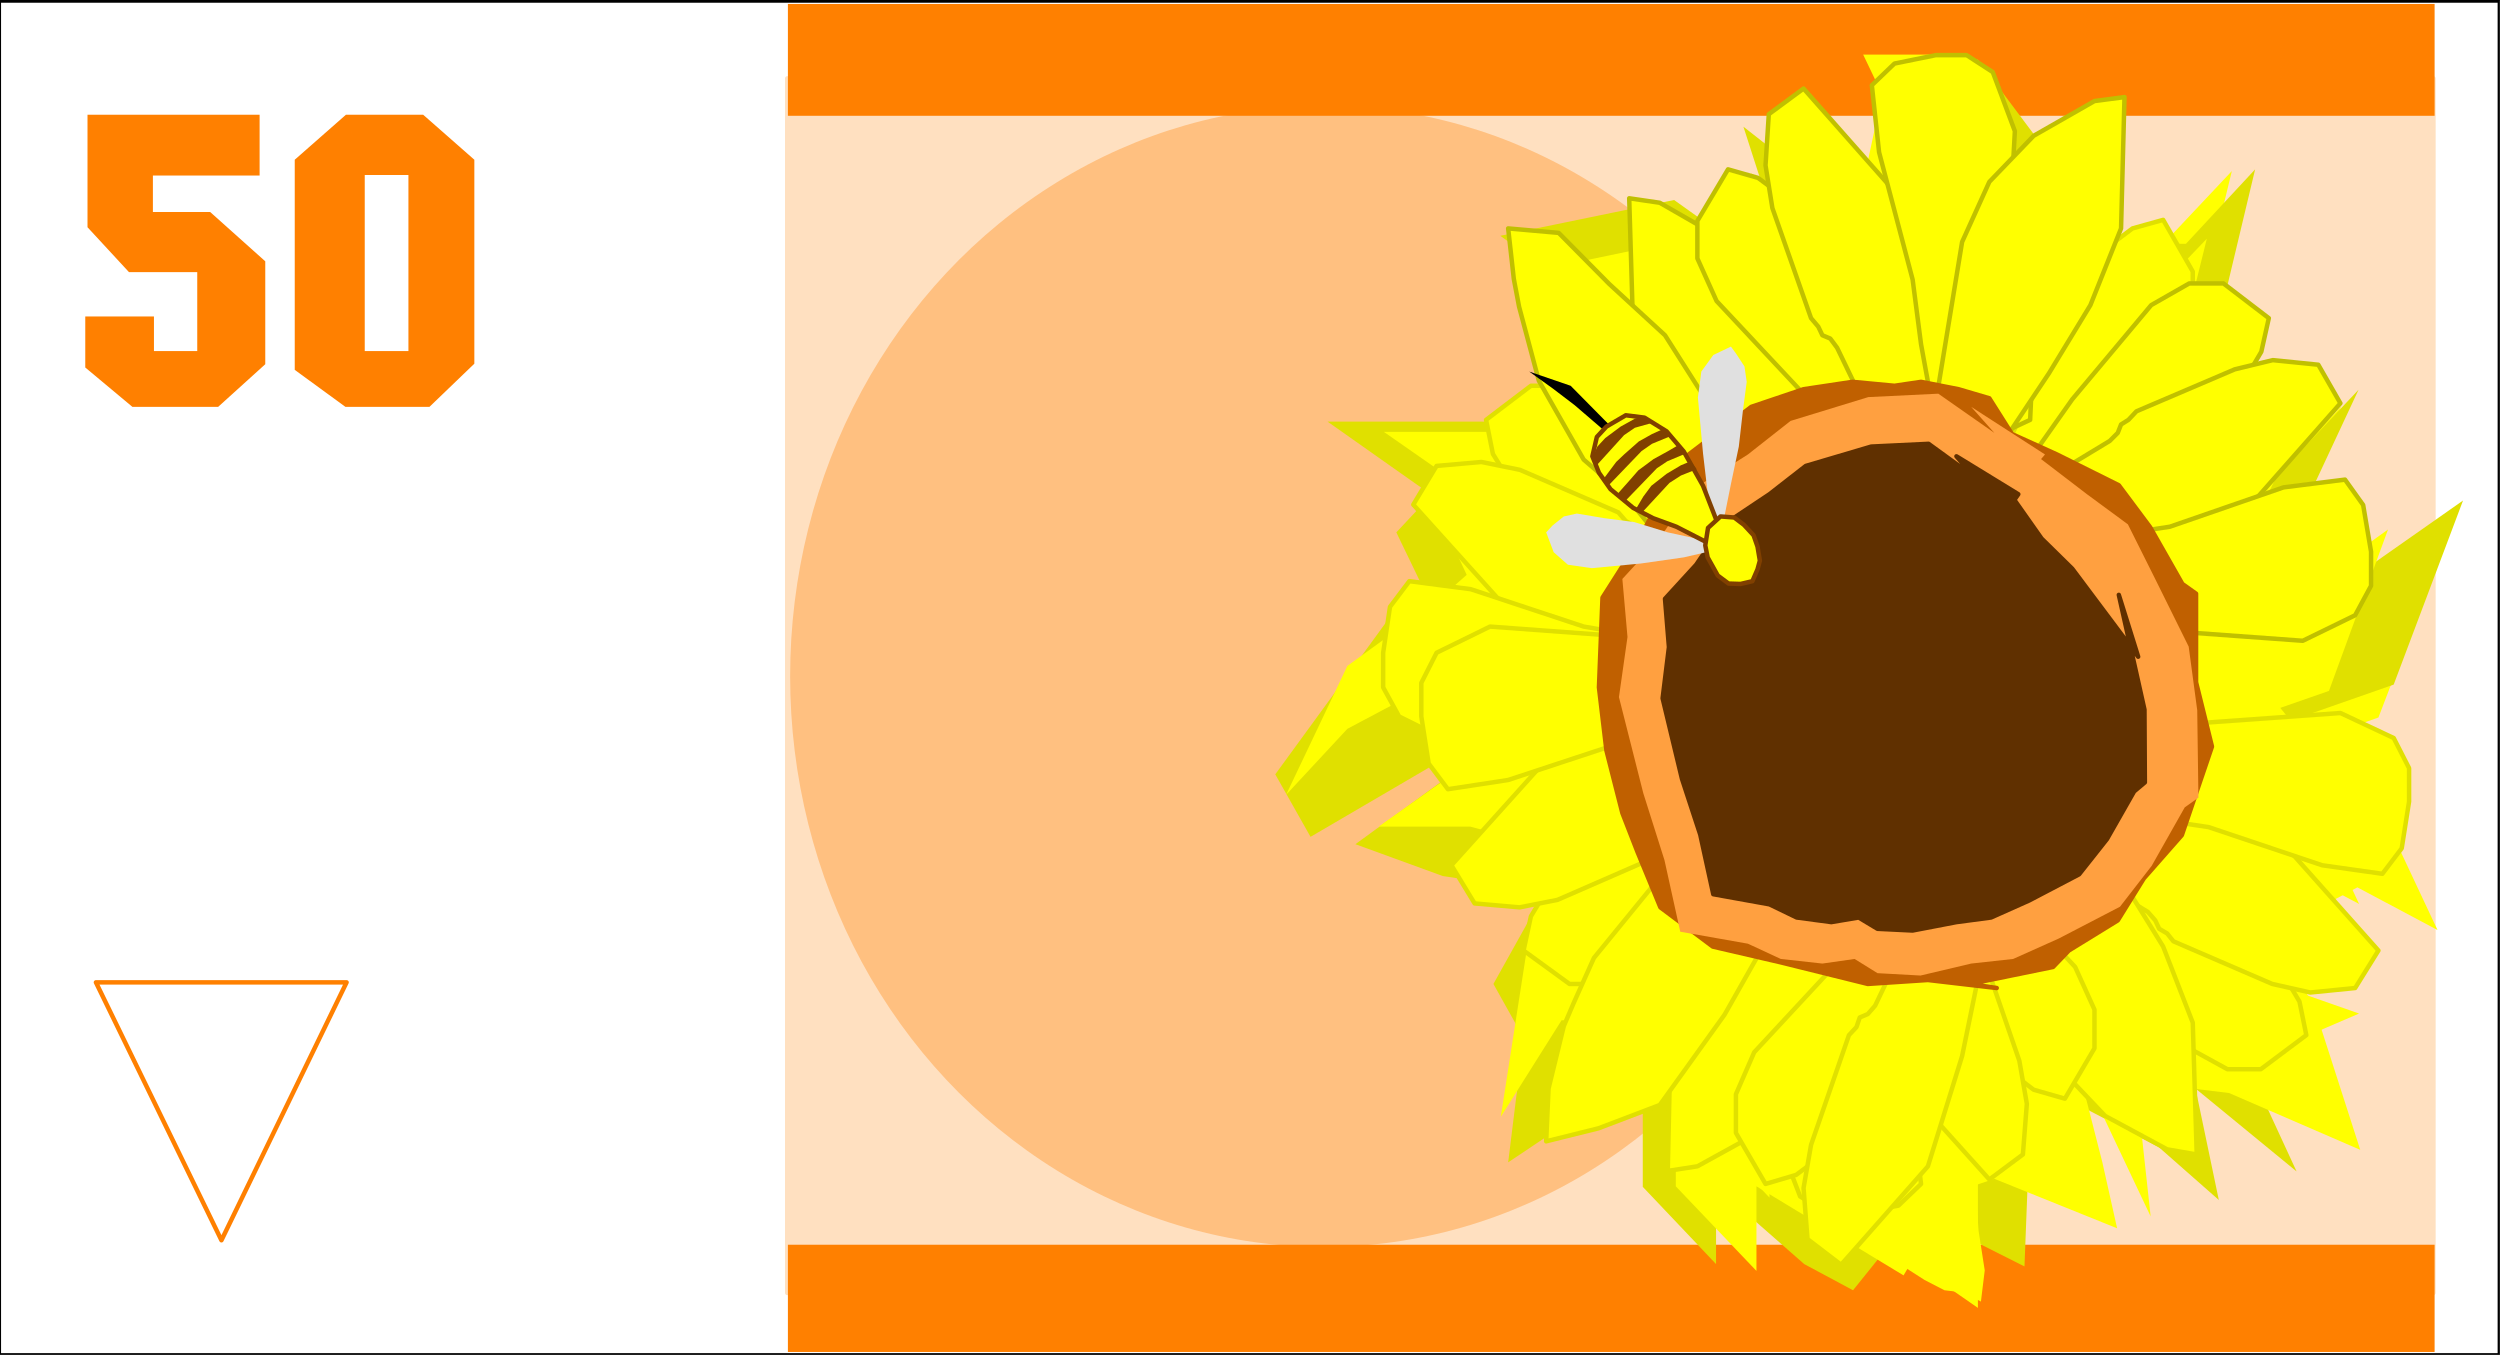 <?xml version="1.0" encoding="UTF-8" standalone="no"?>
<svg
   xmlns:ooo="http://xml.openoffice.org/svg/export"
   xmlns:dc="http://purl.org/dc/elements/1.1/"
   xmlns:cc="http://creativecommons.org/ns#"
   xmlns:rdf="http://www.w3.org/1999/02/22-rdf-syntax-ns#"
   xmlns:svg="http://www.w3.org/2000/svg"
   xmlns="http://www.w3.org/2000/svg"
   xmlns:sodipodi="http://sodipodi.sourceforge.net/DTD/sodipodi-0.dtd"
   xmlns:inkscape="http://www.inkscape.org/namespaces/inkscape"
   version="1.2"
   width="190mm"
   height="102.98mm"
   viewBox="0 0 19000 10298"
   preserveAspectRatio="xMidYMid"
   xml:space="preserve"
   id="svg263"
   sodipodi:docname="guildr50.svg"
   style="fill-rule:evenodd;stroke-width:28.222;stroke-linejoin:round"
   inkscape:version="0.92.5 (2060ec1f9f, 2020-04-08)"><rect x="0" y="0" width="19000" height="10298" fill="#333333" stroke="none"/><sodipodi:namedview
   pagecolor="#ffffff"
   bordercolor="#666666"
   borderopacity="1"
   objecttolerance="10"
   gridtolerance="10"
   guidetolerance="10"
   inkscape:pageopacity="0"
   inkscape:pageshadow="2"
   inkscape:window-width="664"
   inkscape:window-height="487"
   id="namedview265"
   showgrid="false"
   inkscape:zoom="0.2102413"
   inkscape:cx="359.05512"
   inkscape:cy="194.60787"
   inkscape:window-x="0"
   inkscape:window-y="0"
   inkscape:window-maximized="0"
   inkscape:current-layer="svg263" />
 <defs
   class="ClipPathGroup"
   id="defs8">
  <clipPath
   id="presentation_clip_path"
   clipPathUnits="userSpaceOnUse">
   <rect
   x="0"
   y="0"
   width="21000"
   height="29700"
   id="rect2" />
  </clipPath>
  <clipPath
   id="presentation_clip_path_shrink"
   clipPathUnits="userSpaceOnUse">
   <rect
   x="21"
   y="29"
   width="20958"
   height="29641"
   id="rect5" />
  </clipPath>
 </defs>
 <defs
   class="TextShapeIndex"
   id="defs12">
  <g
   ooo:slide="id1"
   ooo:id-list="id3"
   id="g10" />
 </defs>
 <defs
   class="EmbeddedBulletChars"
   id="defs44">
  <g
   id="bullet-char-template-57356"
   transform="matrix(4.8828125e-4,0,0,-4.8828125e-4,0,0)">
   <path
   d="M 580,1141 1163,571 580,0 -4,571 Z"
   id="path14"
   inkscape:connector-curvature="0" />
  </g>
  <g
   id="bullet-char-template-57354"
   transform="matrix(4.8828125e-4,0,0,-4.8828125e-4,0,0)">
   <path
   d="M 8,1128 H 1137 V 0 H 8 Z"
   id="path17"
   inkscape:connector-curvature="0" />
  </g>
  <g
   id="bullet-char-template-10146"
   transform="matrix(4.8828125e-4,0,0,-4.8828125e-4,0,0)">
   <path
   d="M 174,0 602,739 174,1481 1456,739 Z M 1358,739 309,1346 659,739 Z"
   id="path20"
   inkscape:connector-curvature="0" />
  </g>
  <g
   id="bullet-char-template-10132"
   transform="matrix(4.8828125e-4,0,0,-4.8828125e-4,0,0)">
   <path
   d="M 2015,739 1276,0 H 717 l 543,543 H 174 v 393 h 1086 l -543,545 h 557 z"
   id="path23"
   inkscape:connector-curvature="0" />
  </g>
  <g
   id="bullet-char-template-10007"
   transform="matrix(4.8828125e-4,0,0,-4.8828125e-4,0,0)">
   <path
   d="m 0,-2 c -7,16 -16,29 -25,39 l 381,530 c -94,256 -141,385 -141,387 0,25 13,38 40,38 9,0 21,-2 34,-5 21,4 42,12 65,25 l 27,-13 111,-251 280,301 64,-25 24,25 c 21,-10 41,-24 62,-43 C 886,937 835,863 770,784 769,783 710,716 594,584 L 774,223 c 0,-27 -21,-55 -63,-84 l 16,-20 C 717,90 699,76 672,76 641,76 570,178 457,381 L 164,-76 c -22,-34 -53,-51 -92,-51 -42,0 -63,17 -64,51 -7,9 -10,24 -10,44 0,9 1,19 2,30 z"
   id="path26"
   inkscape:connector-curvature="0" />
  </g>
  <g
   id="bullet-char-template-10004"
   transform="matrix(4.8828125e-4,0,0,-4.8828125e-4,0,0)">
   <path
   d="M 285,-33 C 182,-33 111,30 74,156 52,228 41,333 41,471 c 0,78 14,145 41,201 34,71 87,106 158,106 53,0 88,-31 106,-94 l 23,-176 c 8,-64 28,-97 59,-98 l 735,706 c 11,11 33,17 66,17 42,0 63,-15 63,-46 V 965 c 0,-36 -10,-64 -30,-84 L 442,47 C 390,-6 338,-33 285,-33 Z"
   id="path29"
   inkscape:connector-curvature="0" />
  </g>
  <g
   id="bullet-char-template-9679"
   transform="matrix(4.8828125e-4,0,0,-4.8828125e-4,0,0)">
   <path
   d="M 813,0 C 632,0 489,54 383,161 276,268 223,411 223,592 c 0,181 53,324 160,431 106,107 249,161 430,161 179,0 323,-54 432,-161 108,-107 162,-251 162,-431 0,-180 -54,-324 -162,-431 C 1136,54 992,0 813,0 Z"
   id="path32"
   inkscape:connector-curvature="0" />
  </g>
  <g
   id="bullet-char-template-8226"
   transform="matrix(4.8828125e-4,0,0,-4.8828125e-4,0,0)">
   <path
   d="m 346,457 c -73,0 -137,26 -191,78 -54,51 -81,114 -81,188 0,73 27,136 81,188 54,52 118,78 191,78 73,0 134,-26 185,-79 51,-51 77,-114 77,-187 0,-75 -25,-137 -76,-188 -50,-52 -112,-78 -186,-78 z"
   id="path35"
   inkscape:connector-curvature="0" />
  </g>
  <g
   id="bullet-char-template-8211"
   transform="matrix(4.8828125e-4,0,0,-4.8828125e-4,0,0)">
   <path
   d="M -4,459 H 1135 V 606 H -4 Z"
   id="path38"
   inkscape:connector-curvature="0" />
  </g>
  <g
   id="bullet-char-template-61548"
   transform="matrix(4.8828125e-4,0,0,-4.8828125e-4,0,0)">
   <path
   d="m 173,740 c 0,163 58,303 173,419 116,115 255,173 419,173 163,0 302,-58 418,-173 116,-116 174,-256 174,-419 0,-163 -58,-303 -174,-418 C 1067,206 928,148 765,148 601,148 462,206 346,322 231,437 173,577 173,740 Z"
   id="path41"
   inkscape:connector-curvature="0" />
  </g>
 </defs>
 <g
   id="g49"
   transform="translate(-1000,-9701)">
  <g
   id="id2"
   class="Master_Slide">
   <g
   id="bg-id2"
   class="Background" />
   <g
   id="bo-id2"
   class="BackgroundObjects" />
  </g>
 </g>
 <g
   class="SlideGroup"
   id="g261"
   transform="translate(-1000,-9701)">
  <g
   id="g259">
   <g
   id="container-id1">
    <g
   id="id1"
   class="Slide"
   clip-path="url(#presentation_clip_path)">
     <g
   class="Page"
   id="g255">
      <g
   class="Graphic"
   id="g253">
       <g
   id="id3">
        <rect
   class="BoundingBox"
   x="1000"
   y="9701"
   width="19000"
   height="10298"
   id="rect51"
   style="fill:none;stroke:none" />
        <defs
   id="defs56">
         <clipPath
   id="clip_path_1"
   clipPathUnits="userSpaceOnUse">
          <path
   d="M 1000,9701 H 19999 V 19998 H 1000 Z"
   id="path53"
   inkscape:connector-curvature="0" />
         </clipPath>
        </defs>
        <g
   clip-path="url(#clip_path_1)"
   id="g250">
         <path
   d="M 991,9705 H 19999 V 20002 H 991 Z"
   id="path58"
   inkscape:connector-curvature="0"
   style="fill:#ffffff;stroke:none" />
         <path
   d="M 991,9705 H 19999 V 20002 H 991 Z"
   id="path60"
   inkscape:connector-curvature="0"
   style="fill:none;stroke:#000000;stroke-width:34;stroke-linecap:round;stroke-linejoin:round" />
         <path
   d="m 6983,10297 h 12511 v 9230 H 6983 Z"
   id="path62"
   inkscape:connector-curvature="0"
   style="fill:#ffe0c0;stroke:none" />
         <path
   d="m 6983,10297 h 12511 v 9230 H 6983 Z"
   id="path64"
   inkscape:connector-curvature="0"
   style="fill:none;stroke:#ffe0c0;stroke-width:34;stroke-linecap:round;stroke-linejoin:round" />
         <path
   d="m 15116,14841 c 0,761 -188,1509 -543,2169 -356,659 -868,1206 -1485,1587 -616,380 -1316,581 -2028,581 -712,0 -1411,-201 -2027,-581 -617,-381 -1129,-928 -1485,-1587 -356,-660 -543,-1408 -543,-2169 0,-761 187,-1509 543,-2168 356,-659 868,-1207 1485,-1587 616,-381 1315,-581 2027,-581 712,0 1412,200 2028,581 617,380 1129,928 1485,1587 355,659 543,1407 543,2168 z"
   id="path66"
   inkscape:connector-curvature="0"
   style="fill:#ffc080;stroke:none" />
         <path
   d="m 6988,9731 h 12515 v 850 H 6988 Z"
   id="path68"
   inkscape:connector-curvature="0"
   style="fill:#ff8000;stroke:none" />
         <path
   d="m 6988,19161 h 12515 v 815 H 6988 Z"
   id="path70"
   inkscape:connector-curvature="0"
   style="fill:#ff8000;stroke:none" />
         <path
   d="m 14875,11290 3359,4158 281,898 280,588 -561,-299 -561,299 289,604 492,1066 -768,-630 177,847 -458,-403 -1126,-591 138,691 -31,808 -824,-415 -479,596 -371,-199 -670,-587 v 587 l -557,-587 v -894 z"
   id="path72"
   inkscape:connector-curvature="0"
   style="fill:#e0e000;stroke:none" />
         <path
   d="m 15260,10625 3656,4525 307,976 302,643 -609,-324 -608,324 302,652 328,1019 -997,-432 -708,-86 112,1024 -570,-1205 203,794 112,501 -933,-376 -323,109 -367,625 -1118,-677 v 643 l -613,-643 v -976 z"
   id="path74"
   inkscape:connector-curvature="0"
   style="fill:#ffff00;stroke:none" />
         <path
   d="m 14875,11290 566,-587 -281,-587 h 562 l 1118,1481 h 561 l 561,-596 -289,1192 -272,885 833,297 561,-587 -561,1179 561,303 847,-593 -566,1477 -842,298 z"
   id="path76"
   inkscape:connector-curvature="0"
   style="fill:#ffff00;stroke:none" />
         <path
   d="m 13684,18069 -393,-125 -384,293 -445,298 117,-946 -229,-410 392,-703 -777,-117 -664,-242 1778,-1295 -2119,1239 -268,-475 941,-1291 1775,-120 1666,1653 z"
   id="path78"
   inkscape:connector-curvature="0"
   style="fill:#e0e000;stroke:none" />
         <path
   d="m 15238,11264 523,-561 -263,-549 h 534 l 1049,1400 h 532 l 526,-566 -268,1123 -258,832 790,273 522,-553 -522,1118 522,281 794,-557 -527,1399 -789,276 z"
   id="path80"
   inkscape:connector-curvature="0"
   style="fill:#e0e000;stroke:none" />
         <path
   d="m 15242,11264 3165,3912 263,838 259,557 -522,-276 -531,276 263,556 790,277 -1316,565 -1058,-565 -255,565 518,558 h -786 v 1114 l -790,-548 -794,-852 v 562 l -531,-562 v -837 z"
   id="path82"
   inkscape:connector-curvature="0"
   style="fill:#ffff00;stroke:none" />
         <path
   d="m 15307,11493 -3428,2807 -267,-553 267,-285 -790,-557 h 790 523 l 530,271 260,-1113 -790,-570 1321,-272 794,566 v -294 l -267,-829 z"
   id="path84"
   inkscape:connector-curvature="0"
   style="fill:#e0e000;stroke:none" />
         <path
   d="m 15226,11756 453,-492 -225,-492 h 462 l 928,1235 h 457 l 471,-492 -245,988 -226,725 695,238 467,-483 -467,979 467,256 686,-493 -449,1227 -704,245 z"
   id="path86"
   inkscape:connector-curvature="0"
   style="fill:#ffff00;stroke:none" />
         <path
   d="m 15229,11756 2767,3438 242,737 229,484 -471,-237 -465,237 245,497 691,242 -1161,496 -928,-496 -233,496 470,488 h -699 v 984 l -687,-496 -695,-734 v 492 l -470,-492 v -738 z"
   id="path88"
   inkscape:connector-curvature="0"
   style="fill:#ffff00;stroke:none" />
         <path
   d="m 14841,11683 949,877 -1610,4947 -1312,-52 -462,734 229,-1472 453,-487 -915,-247 h -695 l 695,-492 -471,-496 -462,245 -466,502 466,-980 691,-501 z"
   id="path90"
   inkscape:connector-curvature="0"
   style="fill:#ffff00;stroke:none" />
         <path
   d="m 15238,11756 -3022,2462 -228,-489 228,-259 -699,-487 h 699 467 l 462,245 228,-983 -690,-489 1157,-241 698,492 v -251 l -228,-738 z"
   id="path92"
   inkscape:connector-curvature="0"
   style="fill:#ffff00;stroke:none" />
         <path
   d="m 16516,13375 371,-323 631,-678 147,-324 v -285 l -225,-393 -233,65 -259,194 -803,1679 z"
   id="path94"
   inkscape:connector-curvature="0"
   style="fill:#ffff00;stroke:none" />
         <path
   d="m 16516,13375 371,-323 631,-678 147,-324 v -285 l -225,-393 -233,65 -259,194 -803,1679 z"
   id="path96"
   inkscape:connector-curvature="0"
   style="fill:none;stroke:#e0e000;stroke-width:34;stroke-linecap:round;stroke-linejoin:round" />
         <path
   d="m 14073,13924 -290,-419 -604,-712 -281,-160 h -263 l -341,259 52,259 176,285 1495,907 z"
   id="path98"
   inkscape:connector-curvature="0"
   style="fill:#ffff00;stroke:none" />
         <path
   d="m 14073,13924 -290,-419 -604,-712 -281,-160 h -263 l -341,259 52,259 176,285 1495,907 z"
   id="path100"
   inkscape:connector-curvature="0"
   style="fill:none;stroke:#e0e000;stroke-width:34;stroke-linecap:round;stroke-linejoin:round" />
         <path
   d="m 14193,14243 -695,-419 -52,-64 -29,-65 -61,-34 -57,-66 -747,-323 -293,-60 -341,30 -177,294 665,738 746,297 636,156 349,35 z"
   id="path102"
   inkscape:connector-curvature="0"
   style="fill:#ffff00;stroke:none" />
         <path
   d="m 14193,14243 -695,-419 -52,-64 -29,-65 -61,-34 -57,-66 -747,-323 -293,-60 -341,30 -177,294 665,738 746,297 636,156 349,35 z"
   id="path104"
   inkscape:connector-curvature="0"
   style="fill:none;stroke:#e0e000;stroke-width:34;stroke-linecap:round;stroke-linejoin:round" />
         <path
   d="m 14443,14762 -975,-225 -432,-74 -858,-284 -467,-61 -147,195 -52,349 v 263 l 121,221 398,198 2240,-164 z"
   id="path106"
   inkscape:connector-curvature="0"
   style="fill:#ffff00;stroke:none" />
         <path
   d="m 14443,14762 -975,-225 -432,-74 -858,-284 -467,-61 -147,195 -52,349 v 263 l 121,221 398,198 2240,-164 z"
   id="path108"
   inkscape:connector-curvature="0"
   style="fill:none;stroke:#e0e000;stroke-width:34;stroke-linecap:round;stroke-linejoin:round" />
         <path
   d="m 14621,12309 -203,-454 -345,-349 -459,-264 -232,-34 30,1001 229,584 319,517 488,735 436,-151 z"
   id="path110"
   inkscape:connector-curvature="0"
   style="fill:#ffff00;stroke:none" />
         <path
   d="m 14621,12309 -203,-454 -345,-349 -459,-264 -232,-34 30,1001 229,584 319,517 488,735 436,-151 z"
   id="path112"
   inkscape:connector-curvature="0"
   style="fill:none;stroke:#c0c000;stroke-width:34;stroke-linecap:round;stroke-linejoin:round" />
         <path
   d="m 13356,13470 -320,-276 -341,-600 -150,-562 -40,-211 -43,-384 384,34 385,389 423,389 734,1156 146,385 488,523 -604,478 z"
   id="path114"
   inkscape:connector-curvature="0"
   style="fill:#ffff00;stroke:none" />
         <path
   d="m 13356,13470 -320,-276 -341,-600 -150,-562 -40,-211 -43,-384 384,34 385,389 423,389 734,1156 146,385 488,523 -604,478 z"
   id="path116"
   inkscape:connector-curvature="0"
   style="fill:none;stroke:#c0c000;stroke-width:34;stroke-linecap:round;stroke-linejoin:round" />
         <path
   d="m 16749,16540 289,410 600,718 290,159 h 254 l 346,-259 -52,-255 -177,-298 -1498,-894 z"
   id="path118"
   inkscape:connector-curvature="0"
   style="fill:#ffff00;stroke:none" />
         <path
   d="m 16749,16540 289,410 600,718 290,159 h 254 l 346,-259 -52,-255 -177,-298 -1498,-894 z"
   id="path120"
   inkscape:connector-curvature="0"
   style="fill:none;stroke:#e0e000;stroke-width:34;stroke-linecap:round;stroke-linejoin:round" />
         <path
   d="m 16633,16212 690,419 57,65 30,64 60,35 48,60 751,324 289,65 341,-34 177,-285 -665,-747 -746,-286 -631,-163 -345,-30 z"
   id="path122"
   inkscape:connector-curvature="0"
   style="fill:#ffff00;stroke:none" />
         <path
   d="m 16633,16212 690,419 57,65 30,64 60,35 48,60 751,324 289,65 341,-34 177,-285 -665,-747 -746,-286 -631,-163 -345,-30 z"
   id="path124"
   inkscape:connector-curvature="0"
   style="fill:none;stroke:#e0e000;stroke-width:34;stroke-linecap:round;stroke-linejoin:round" />
         <path
   d="m 16374,15699 979,224 432,64 863,290 458,65 147,-194 56,-355 v -254 l -117,-229 -405,-190 -2241,160 z"
   id="path126"
   inkscape:connector-curvature="0"
   style="fill:#ffff00;stroke:none" />
         <path
   d="m 16374,15699 979,224 432,64 863,290 458,65 147,-194 56,-355 v -254 l -117,-229 -405,-190 -2241,160 z"
   id="path128"
   inkscape:connector-curvature="0"
   style="fill:none;stroke:#e0e000;stroke-width:34;stroke-linecap:round;stroke-linejoin:round" />
         <path
   d="m 16460,17374 202,453 337,355 471,254 225,39 -30,-1002 -225,-578 -320,-518 -487,-748 -428,164 z"
   id="path130"
   inkscape:connector-curvature="0"
   style="fill:#ffff00;stroke:none" />
         <path
   d="m 16460,17374 202,453 337,355 471,254 225,39 -30,-1002 -225,-578 -320,-518 -487,-748 -428,164 z"
   id="path132"
   inkscape:connector-curvature="0"
   style="fill:none;stroke:#e0e000;stroke-width:34;stroke-linecap:round;stroke-linejoin:round" />
         <path
   d="m 15769,16048 376,329 626,673 147,324 v 294 l -225,383 -237,-68 -251,-190 -807,-1672 z"
   id="path134"
   inkscape:connector-curvature="0"
   style="fill:#ffff00;stroke:none" />
         <path
   d="m 15769,16048 376,329 626,673 147,324 v 294 l -225,383 -237,-68 -251,-190 -807,-1672 z"
   id="path136"
   inkscape:connector-curvature="0"
   style="fill:none;stroke:#e0e000;stroke-width:34;stroke-linecap:round;stroke-linejoin:round" />
         <path
   d="m 15489,15923 367,773 56,64 60,35 31,60 55,70 289,838 57,327 -30,385 -255,190 -665,-739 -259,-838 -143,-711 -30,-390 z"
   id="path138"
   inkscape:connector-curvature="0"
   style="fill:#ffff00;stroke:none" />
         <path
   d="m 15489,15923 367,773 56,64 60,35 31,60 55,70 289,838 57,327 -30,385 -255,190 -665,-739 -259,-838 -143,-711 -30,-390 z"
   id="path140"
   inkscape:connector-curvature="0"
   style="fill:none;stroke:#e0e000;stroke-width:34;stroke-linecap:round;stroke-linejoin:round" />
         <path
   d="m 15022,15629 204,1101 55,480 255,972 64,517 -172,165 -319,55 h -225 l -203,-125 -173,-449 143,-2521 z"
   id="path142"
   inkscape:connector-curvature="0"
   style="fill:#ffff00;stroke:none" />
         <path
   d="m 15022,15629 204,1101 55,480 255,972 64,517 -172,165 -319,55 h -225 l -203,-125 -173,-449 143,-2521 z"
   id="path144"
   inkscape:connector-curvature="0"
   style="fill:none;stroke:#e0e000;stroke-width:34;stroke-linecap:round;stroke-linejoin:round" />
         <path
   d="m 14361,15892 -288,419 -600,704 -294,164 h -251 l -349,-254 56,-260 173,-288 1502,-904 z"
   id="path146"
   inkscape:connector-curvature="0"
   style="fill:#ffff00;stroke:none" />
         <path
   d="m 14361,15892 -288,419 -600,704 -294,164 h -251 l -349,-254 56,-260 173,-288 1502,-904 z"
   id="path148"
   inkscape:connector-curvature="0"
   style="fill:none;stroke:#e0e000;stroke-width:34;stroke-linecap:round;stroke-linejoin:round" />
         <path
   d="m 14474,15564 -686,423 -65,61 -26,73 -56,27 -52,64 -752,328 -288,57 -342,-30 -176,-290 664,-738 747,-299 631,-150 349,-43 z"
   id="path150"
   inkscape:connector-curvature="0"
   style="fill:#ffff00;stroke:none" />
         <path
   d="m 14474,15564 -686,423 -65,61 -26,73 -56,27 -52,64 -752,328 -288,57 -342,-30 -176,-290 664,-738 747,-299 631,-150 349,-43 z"
   id="path152"
   inkscape:connector-curvature="0"
   style="fill:none;stroke:#e0e000;stroke-width:34;stroke-linecap:round;stroke-linejoin:round" />
         <path
   d="m 14737,15047 -976,233 -435,64 -864,285 -458,70 -146,-195 -56,-358 v -255 l 116,-229 406,-199 2236,165 z"
   id="path154"
   inkscape:connector-curvature="0"
   style="fill:#ffff00;stroke:none" />
         <path
   d="m 14737,15047 -976,233 -435,64 -864,285 -458,70 -146,-195 -56,-358 v -255 l 116,-229 406,-199 2236,165 z"
   id="path156"
   inkscape:connector-curvature="0"
   style="fill:none;stroke:#e0e000;stroke-width:34;stroke-linecap:round;stroke-linejoin:round" />
         <path
   d="m 14910,17507 -203,449 -346,355 -461,254 -225,35 22,-1002 233,-583 315,-509 492,-747 428,164 z"
   id="path158"
   inkscape:connector-curvature="0"
   style="fill:#ffff00;stroke:none" />
         <path
   d="m 14910,17507 -203,449 -346,355 -461,254 -225,35 22,-1002 233,-583 315,-509 492,-747 428,164 z"
   id="path160"
   inkscape:connector-curvature="0"
   style="fill:none;stroke:#e0e000;stroke-width:34;stroke-linecap:round;stroke-linejoin:round" />
         <path
   d="m 15195,13894 380,-773 47,-69 61,-35 30,-61 56,-64 289,-842 61,-324 -39,-385 -254,-190 -661,734 -255,843 -146,708 -27,388 z"
   id="path162"
   inkscape:connector-curvature="0"
   style="fill:#ffff00;stroke:none" />
         <path
   d="m 15195,13894 380,-773 47,-69 61,-35 30,-61 56,-64 289,-842 61,-324 -39,-385 -254,-190 -661,734 -255,843 -146,708 -27,388 z"
   id="path164"
   inkscape:connector-curvature="0"
   style="fill:none;stroke:#ff8000;stroke-width:34;stroke-linecap:round;stroke-linejoin:round" />
         <path
   d="m 15342,16696 -376,319 -634,683 -139,319 v 294 l 225,388 233,-69 259,-194 803,-1676 z"
   id="path166"
   inkscape:connector-curvature="0"
   style="fill:#ffff00;stroke:none" />
         <path
   d="m 15342,16696 -376,319 -634,683 -139,319 v 294 l 225,388 233,-69 259,-194 803,-1676 z"
   id="path168"
   inkscape:connector-curvature="0"
   style="fill:none;stroke:#e0e000;stroke-width:34;stroke-linecap:round;stroke-linejoin:round" />
         <path
   d="m 13636,16342 -522,639 -155,345 -74,173 -116,475 -18,401 398,-99 465,-177 493,-687 569,-1006 143,-392 488,-510 -604,-484 z"
   id="path170"
   inkscape:connector-curvature="0"
   style="fill:#ffff00;stroke:none" />
         <path
   d="m 13636,16342 -522,639 -155,345 -74,173 -116,475 -18,401 398,-99 465,-177 493,-687 569,-1006 143,-392 488,-510 -604,-484 z"
   id="path172"
   inkscape:connector-curvature="0"
   style="fill:none;stroke:#e0e000;stroke-width:34;stroke-linecap:round;stroke-linejoin:round" />
         <path
   d="m 16028,13078 -56,-959 26,-234 177,-319 428,-159 233,-165 -147,613 -199,229 -34,225 -27,583 z"
   id="path174"
   inkscape:connector-curvature="0"
   style="fill:#ffff00;stroke:none" />
         <path
   d="m 16028,13078 -56,-959 26,-234 177,-319 428,-159 233,-165 -147,613 -199,229 -34,225 -27,583 z"
   id="path176"
   inkscape:connector-curvature="0"
   style="fill:none;stroke:#c0c000;stroke-width:34;stroke-linecap:round;stroke-linejoin:round" />
         <path
   d="m 15052,12991 -371,-324 -635,-678 -146,-324 v -285 l 233,-392 228,65 256,189 811,1685 z"
   id="path178"
   inkscape:connector-curvature="0"
   style="fill:#ffff00;stroke:none" />
         <path
   d="m 15052,12991 -371,-324 -635,-678 -146,-324 v -285 l 233,-392 228,65 256,189 811,1685 z"
   id="path180"
   inkscape:connector-curvature="0"
   style="fill:none;stroke:#c0c000;stroke-width:34;stroke-linecap:round;stroke-linejoin:round" />
         <path
   d="m 15337,13121 -375,-777 -52,-70 -60,-25 -31,-65 -55,-65 -294,-837 -52,-324 25,-389 264,-195 660,747 255,838 147,708 30,385 z"
   id="path182"
   inkscape:connector-curvature="0"
   style="fill:#ffff00;stroke:none" />
         <path
   d="m 15337,13121 -375,-777 -52,-70 -60,-25 -31,-65 -55,-65 -294,-837 -52,-324 25,-389 264,-195 660,747 255,838 147,708 30,385 z"
   id="path184"
   inkscape:connector-curvature="0"
   style="fill:none;stroke:#c0c000;stroke-width:34;stroke-linecap:round;stroke-linejoin:round" />
         <path
   d="m 15799,13405 -199,-1087 -64,-492 -255,-968 -55,-509 172,-165 315,-64 h 233 l 199,129 168,449 -138,2514 z"
   id="path186"
   inkscape:connector-curvature="0"
   style="fill:#ffff00;stroke:none" />
         <path
   d="m 15799,13405 -199,-1087 -64,-492 -255,-968 -55,-509 172,-165 315,-64 h 233 l 199,129 168,449 -138,2514 z"
   id="path188"
   inkscape:connector-curvature="0"
   style="fill:none;stroke:#c0c000;stroke-width:34;stroke-linecap:round;stroke-linejoin:round" />
         <path
   d="m 16456,13151 293,-415 600,-716 289,-165 h 260 l 345,264 -57,255 -172,293 -1498,903 z"
   id="path190"
   inkscape:connector-curvature="0"
   style="fill:#ffff00;stroke:none" />
         <path
   d="m 16456,13151 293,-415 600,-716 289,-165 h 260 l 345,264 -57,255 -172,293 -1498,903 z"
   id="path192"
   inkscape:connector-curvature="0"
   style="fill:none;stroke:#c0c000;stroke-width:34;stroke-linecap:round;stroke-linejoin:round" />
         <path
   d="m 16343,13470 691,-418 61,-61 25,-64 56,-35 61,-65 747,-319 289,-70 346,35 168,293 -656,743 -751,285 -635,164 -346,31 z"
   id="path194"
   inkscape:connector-curvature="0"
   style="fill:#ffff00;stroke:none" />
         <path
   d="m 16343,13470 691,-418 61,-61 25,-64 56,-35 61,-65 747,-319 289,-70 346,35 168,293 -656,743 -751,285 -635,164 -346,31 z"
   id="path196"
   inkscape:connector-curvature="0"
   style="fill:none;stroke:#c0c000;stroke-width:34;stroke-linecap:round;stroke-linejoin:round" />
         <path
   d="m 16080,13989 985,-220 426,-65 864,-299 467,-59 138,193 60,355 v 259 l -121,224 -398,194 -2244,-163 z"
   id="path198"
   inkscape:connector-curvature="0"
   style="fill:#ffff00;stroke:none" />
         <path
   d="m 16080,13989 985,-220 426,-65 864,-299 467,-59 138,193 60,355 v 259 l -121,224 -398,194 -2244,-163 z"
   id="path200"
   inkscape:connector-curvature="0"
   style="fill:none;stroke:#c0c000;stroke-width:34;stroke-linecap:round;stroke-linejoin:round" />
         <path
   d="m 15912,11540 207,-457 337,-350 462,-264 228,-30 -26,998 -233,583 -315,518 -492,738 -428,-155 z"
   id="path202"
   inkscape:connector-curvature="0"
   style="fill:#ffff00;stroke:none" />
         <path
   d="m 15912,11540 207,-457 337,-350 462,-264 228,-30 -26,998 -233,583 -315,518 -492,738 -428,-155 z"
   id="path204"
   inkscape:connector-curvature="0"
   style="fill:none;stroke:#c0c000;stroke-width:34;stroke-linecap:round;stroke-linejoin:round" />
         <path
   d="m 15285,19140 147,164 195,125 151,78 142,17 135,69 29,-237 -47,-302 -18,-260 z"
   id="path206"
   inkscape:connector-curvature="0"
   style="fill:#ffff00;stroke:none" />
         <path
   d="m 15622,16567 -371,777 -56,64 -61,26 -25,73 -57,61 -288,834 -57,328 30,388 255,195 660,-748 260,-838 146,-712 22,-384 z"
   id="path208"
   inkscape:connector-curvature="0"
   style="fill:#ffff00;stroke:none" />
         <path
   d="m 15622,16567 -371,777 -56,64 -61,26 -25,73 -57,61 -288,834 -57,328 30,388 255,195 660,-748 260,-838 146,-712 22,-384 z"
   id="path210"
   inkscape:connector-curvature="0"
   style="fill:none;stroke:#e0e000;stroke-width:34;stroke-linecap:round;stroke-linejoin:round" />
         <path
   d="m 13619,16597 398,298 517,120 661,164 457,-30 523,61 -203,-31 631,-129 120,-125 372,-229 198,-319 289,-329 229,-673 -121,-489 v -673 l -104,-74 -245,-431 -238,-319 -470,-234 -342,-155 -172,-272 -234,-69 -285,-56 -202,30 -319,-30 -372,56 -397,134 -544,414 -320,617 -267,419 -27,682 57,480 121,475 116,298 z"
   id="path212"
   inkscape:connector-curvature="0"
   style="fill:#c06000;stroke:none" />
         <path
   d="m 13619,16597 398,298 517,120 661,164 457,-30 523,61 -203,-31 631,-129 120,-125 372,-229 198,-319 289,-329 229,-673 -121,-489 v -673 l -104,-74 -245,-431 -238,-319 -470,-234 -342,-155 -172,-272 -234,-69 -285,-56 -202,30 -319,-30 -372,56 -397,134 -544,414 -320,617 -267,419 -27,682 57,480 121,475 116,298 z"
   id="path214"
   inkscape:connector-curvature="0"
   style="fill:none;stroke:#c06000;stroke-width:34;stroke-linecap:round;stroke-linejoin:round" />
         <path
   d="m 13861,13423 423,-268 324,-255 591,-181 532,-26 426,298 -176,-198 561,362 -30,35 349,267 311,229 203,406 259,523 65,484 9,664 -104,74 -251,444 -241,311 -466,242 -346,155 -319,35 -385,91 -327,-18 -174,-108 -245,35 -316,-35 -250,-116 -514,-91 -120,-544 -161,-509 -185,-730 65,-457 -39,-441 289,-315 z"
   id="path216"
   inkscape:connector-curvature="0"
   style="fill:#ffa040;stroke:none" />
         <path
   d="m 14098,13690 350,-233 276,-215 497,-147 436,-21 350,254 -138,-159 470,288 -30,43 207,294 233,229 501,669 -147,-470 195,872 3,553 -82,69 -206,362 -212,268 -380,199 -289,129 -263,35 -333,64 -267,-13 -143,-86 -208,35 -263,-35 -207,-100 -427,-77 -99,-453 -139,-424 -147,-612 48,-389 -30,-367 237,-259 z"
   id="path218"
   inkscape:connector-curvature="0"
   style="fill:#603000;stroke:none" />
         <path
   d="m 14098,13690 350,-233 276,-215 497,-147 436,-21 350,254 -138,-159 470,288 -30,43 207,294 233,229 501,669 -147,-470 195,872 3,553 -82,69 -206,362 -212,268 -380,199 -289,129 -263,35 -333,64 -267,-13 -143,-86 -208,35 -263,-35 -207,-100 -427,-77 -99,-453 -139,-424 -147,-612 48,-389 -30,-367 237,-259 z"
   id="path220"
   inkscape:connector-curvature="0"
   style="fill:none;stroke:#603000;stroke-width:34;stroke-linecap:round;stroke-linejoin:round" />
         <path
   d="m 13986,13514 -43,-367 -39,-424 26,-198 91,-126 134,-64 38,52 65,99 17,117 -30,229 -30,263 -60,285 -70,349 -30,208 z"
   id="path222"
   inkscape:connector-curvature="0"
   style="fill:#e0e0e0;stroke:none" />
         <path
   d="m 13188,12970 -221,-190 -164,-125 -181,-130 315,108 315,319 z"
   id="path224"
   inkscape:connector-curvature="0"
   style="fill:#000000;stroke:none" />
         <path
   d="m 13797,13937 -329,47 -371,35 -181,-26 -108,-95 -57,-151 48,-52 86,-69 99,-22 208,35 229,30 254,78 311,68 181,36 z"
   id="path226"
   inkscape:connector-curvature="0"
   style="fill:#e0e0e0;stroke:none" />
         <path
   d="m 13136,13022 -34,147 50,125 88,125 172,142 151,78 177,65 234,120 90,-120 -121,-311 -146,-260 -131,-154 -168,-104 -142,-18 -147,86 z"
   id="path228"
   inkscape:connector-curvature="0"
   style="fill:#ffff00;stroke:none" />
         <path
   d="m 13136,13022 -34,147 50,125 88,125 172,142 151,78 177,65 234,120 90,-120 -121,-311 -146,-260 -131,-154 -168,-104 -142,-18 -147,86 z"
   id="path230"
   inkscape:connector-curvature="0"
   style="fill:none;stroke:#804000;stroke-width:34;stroke-linecap:round;stroke-linejoin:round" />
         <path
   d="m 13183,13346 100,-134 60,-57 112,-99 100,-56 86,-39 52,56 -138,57 -79,55 -245,255 z"
   id="path232"
   inkscape:connector-curvature="0"
   style="fill:#804000;stroke:none" />
         <path
   d="m 13287,13462 103,-116 61,-70 116,-86 104,-57 74,-43 59,61 -133,56 -78,52 -250,259 z"
   id="path234"
   inkscape:connector-curvature="0"
   style="fill:#804000;stroke:none" />
         <path
   d="m 13109,13164 31,-69 60,-65 117,-87 108,-60 56,-13 65,48 -121,34 -82,56 -216,238 z"
   id="path236"
   inkscape:connector-curvature="0"
   style="fill:#804000;stroke:none" />
         <path
   d="m 13425,13583 64,-108 61,-82 116,-91 109,-65 73,-30 47,60 -120,48 -87,56 -212,229 z"
   id="path238"
   inkscape:connector-curvature="0"
   style="fill:#804000;stroke:none" />
         <path
   d="m 14180,13634 -104,-8 -95,87 -21,133 18,91 77,138 82,61 91,3 90,-21 39,-90 18,-66 -18,-107 -30,-86 -73,-79 z"
   id="path240"
   inkscape:connector-curvature="0"
   style="fill:#ffff00;stroke:none" />
         <path
   d="m 14180,13634 -104,-8 -95,87 -21,133 18,91 77,138 82,61 91,3 90,-21 39,-90 18,-66 -18,-107 -30,-86 -73,-79 z"
   id="path242"
   inkscape:connector-curvature="0"
   style="fill:none;stroke:#804000;stroke-width:34;stroke-linecap:round;stroke-linejoin:round" />
         <path
   d="m 1729,17167 h 1905 l -951,1960 z"
   id="path244"
   inkscape:connector-curvature="0"
   style="fill:none;stroke:#ff8000;stroke-width:34;stroke-linecap:round;stroke-linejoin:round" />
         <path
   d="m 2576,10573 h 397 v 462 h -242 -250 -319 v 277 h 435 l 419,375 v 782 l -358,324 h -652 l -358,-299 v -388 h 522 v 263 h 329 v -600 h -519 l -315,-341 v -855 h 345 z"
   id="path246"
   inkscape:connector-curvature="0"
   style="fill:#ff8000;stroke:none" />
         <path
   d="m 3629,10573 h 587 l 389,342 v 1550 l -341,328 h -639 l -385,-281 v -1597 l 389,-342 143,458 v 1338 h 332 v -1338 h -332 z"
   id="path248"
   inkscape:connector-curvature="0"
   style="fill:#ff8000;stroke:none" />
        </g>
       </g>
      </g>
     </g>
    </g>
   </g>
  </g>
 </g>
</svg>